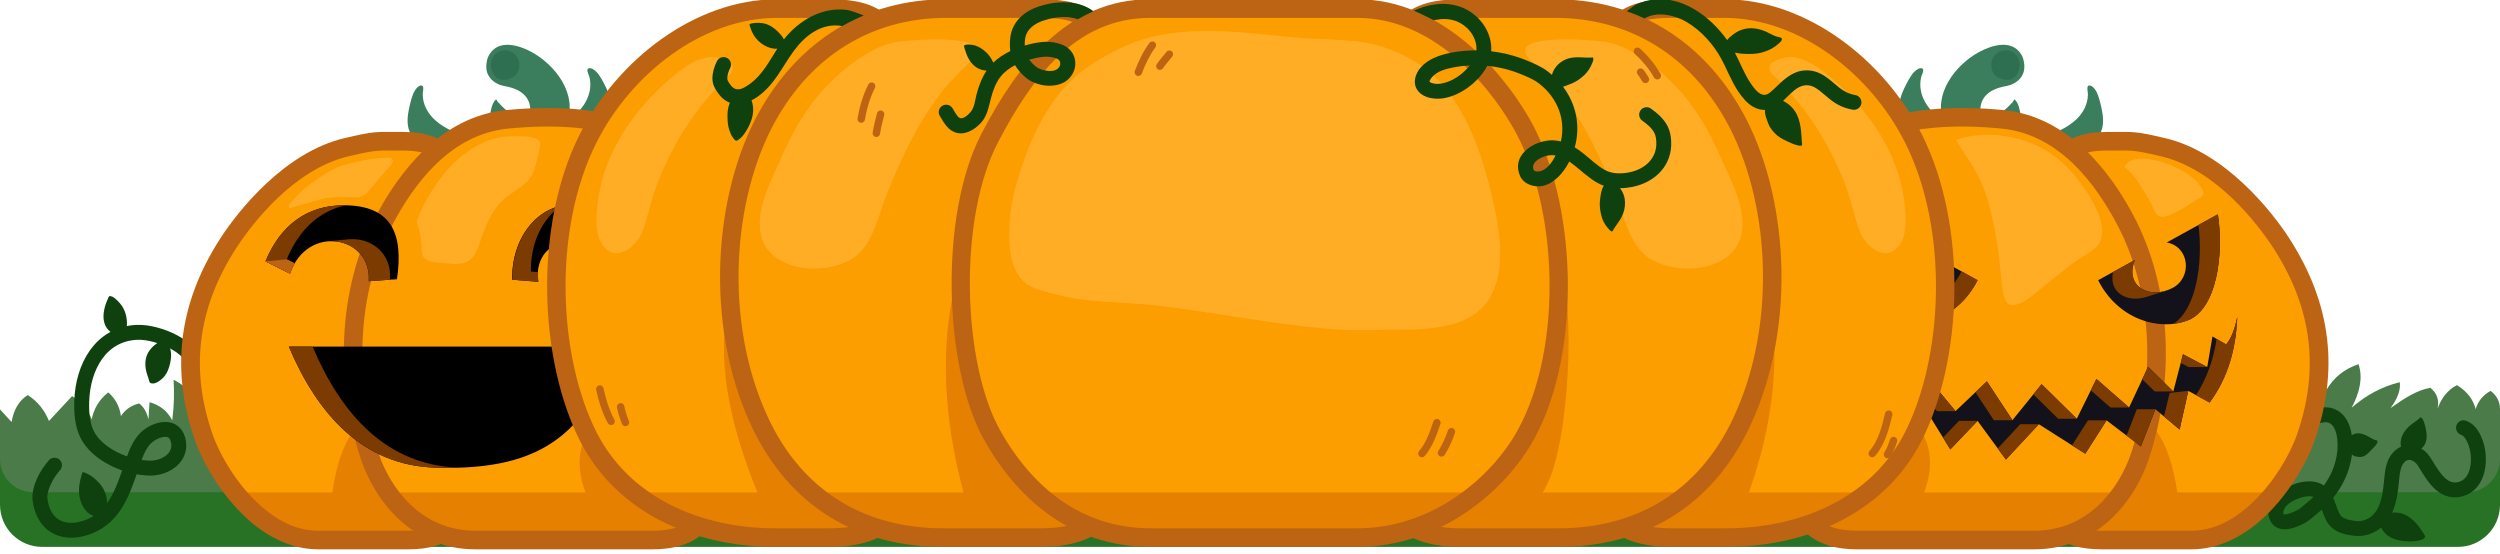 <?xml version="1.0" encoding="UTF-8" standalone="no"?>
<!DOCTYPE svg PUBLIC "-//W3C//DTD SVG 1.1//EN" "http://www.w3.org/Graphics/SVG/1.1/DTD/svg11.dtd">
<svg width="100%" height="100%" viewBox="0 0 280 62" version="1.1" xmlns="http://www.w3.org/2000/svg" xmlns:xlink="http://www.w3.org/1999/xlink" xml:space="preserve" xmlns:serif="http://www.serif.com/" style="fill-rule:evenodd;clip-rule:evenodd;stroke-linecap:round;stroke-linejoin:round;stroke-miterlimit:1.5;">
    <g id="banner_halloween_5_1" transform="matrix(1,0,0,1,0,-8.75)">
        <path d="M280,56.472L-0,56.472L-0,65.286C-0,67.888 2.112,70 4.714,70L275.286,70C277.888,70 280,67.888 280,65.286L280,56.472Z" style="fill:#287226;"/>
        <g transform="matrix(1,0,0,1,0,8.75)">
            <path d="M280,45.854C280.012,45.024 279.662,44.331 278.951,43.776C278.109,44.245 277.535,44.915 277.276,45.823C276.988,44.694 276.276,43.807 275.178,43.138C274.11,43.682 273.426,44.601 273.006,45.775C273.199,44.882 273.004,44.084 272.2,43.434C270.649,43.716 269.274,44.617 267.73,45.715C268.566,44.598 268.885,43.637 268.776,42.806C266.768,43.306 264.975,44.266 263.387,45.666C264.287,43.947 264.67,42.303 264.153,40.79C262.623,41.309 261.396,42.231 260.56,43.677C260.537,42.337 260.209,41.124 259.148,40.213C257.674,41.83 257.056,43.834 256.673,45.944L23.231,46.849C22.318,44.946 21.149,43.382 19.443,42.533C19.527,43.966 19.505,45.463 19.291,47.077C18.773,46.073 17.947,45.376 16.748,45.049L16.627,46.983C16.438,46.179 16.109,45.553 15.575,45.186C14.642,45.417 13.999,45.92 13.542,46.596C13.401,45.547 12.943,44.657 12.125,43.946C11.011,44.832 10.498,45.864 10.271,46.966C9.8,45.837 9.102,44.936 8.071,44.366L5.485,47.147C5.006,45.979 4.258,44.982 3.103,44.246C2.143,44.865 1.531,45.859 1.299,47.265L-0,45.854L-0,51.412C-0,53.461 1.664,55.125 3.713,55.125L276.287,55.125C278.336,55.125 280,53.461 280,51.412L280,45.854Z" style="fill:#4a7b48;"/>
        </g>
        <g transform="matrix(1,0,0,1,0,8.75)">
            <path d="M6.103,52.1C5.266,53.031 4.281,54.755 4.496,56.089C4.813,58.058 5.983,59.432 8.1,59.391C8.756,59.378 9.399,59.205 10.006,58.965C12.754,57.879 13.7,55.214 14.585,52.636C14.971,51.513 15.344,50.205 16.116,49.279C17.031,48.182 19.401,47.292 19.935,49.234C20.475,51.202 18.56,52.427 16.854,52.429C14.346,52.433 10.863,50.965 9.731,48.598C9.184,47.456 9.111,46.064 9.16,44.822C9.305,41.15 11.212,37.448 15.273,37.225C16.014,37.185 16.739,37.312 17.452,37.504C18.754,37.854 20.087,38.499 21.053,39.459C22.505,40.902 23.298,42.941 24.527,44.562C24.841,44.977 25.272,45.285 25.615,45.675" style="fill:none;stroke:#0e410e;stroke-width:1.67px;"/>
        </g>
        <g transform="matrix(1,0,0,1,0,8.75)">
            <path d="M255.306,48.993C255.889,48.336 256.634,47.894 257.408,47.498C258.067,47.161 258.762,46.829 259.475,46.625C259.865,46.514 260.341,46.401 260.75,46.472C262.136,46.71 262.566,48.221 262.634,49.419C262.777,51.972 261.647,54.406 259.828,56.14C259.55,56.404 259.258,56.652 258.965,56.899C258.743,57.086 258.523,57.276 258.296,57.459C258.121,57.6 257.937,57.736 257.738,57.842C257.09,58.184 255.538,58.93 255.031,57.987C254.685,57.345 255.027,56.559 255.481,56.069C256.294,55.189 258.26,54.433 259.443,54.877C260.712,55.352 260.743,57.143 261.414,58.134C261.913,58.868 262.84,59.057 263.664,59.169C264.124,59.231 264.584,59.205 265.028,59.062C267.226,58.355 267.638,56.042 267.834,54.038C267.943,52.925 267.99,51.586 269.034,50.91C269.873,50.367 270.944,50.848 271.448,51.618C272.348,52.993 273.445,55.336 275.55,54.794C277.686,54.244 277.886,51.359 277.287,49.644C277.045,48.95 276.639,48.162 275.913,47.907" style="fill:none;stroke:#0e410e;stroke-width:1.67px;"/>
        </g>
        <g>
            <g transform="matrix(1,0,0,1,0,8.75)">
                <path d="M217.73,13.748C216.441,10.595 218.995,7.256 221.682,5.812C223.126,5.036 225.315,4.39 226.374,6.087C226.559,6.384 226.651,6.721 226.7,7.065C226.742,7.359 226.738,7.662 226.675,7.953C226.623,8.189 226.527,8.407 226.392,8.607C226.053,9.111 225.452,9.472 224.864,9.601C224.258,9.734 223.758,9.813 223.172,10.12C221.958,10.757 221.3,12.078 222.256,14.038L217.73,13.748Z" style="fill:#3b7e5d;"/>
            </g>
            <g transform="matrix(1,0,0,1,0,8.75)">
                <path d="M223.256,13.236C223.868,12.859 224.418,12.442 224.934,11.942C225.107,11.775 225.267,11.598 225.431,11.423C225.511,11.337 225.58,11.082 225.665,11.162C225.954,11.431 226.098,11.851 226.182,12.227C226.333,12.904 226.57,13.709 225.797,14.044C225.647,14.109 225.486,14.153 225.326,14.184C225.101,14.226 224.868,14.225 224.642,14.191C224.332,14.146 223.517,13.409 223.256,13.236Z" style="fill:#3b7e5d;"/>
            </g>
            <g transform="matrix(0.975,-0.22,0.22,0.975,3.114,59.549)">
                <path d="M229.229,14.952C230.749,14.727 232.366,14.207 233.354,12.965C233.689,12.544 233.913,12.079 234.042,11.558C234.104,11.31 234.062,10.888 234.223,10.676C234.353,10.506 234.637,10.697 234.723,10.806C235.159,11.358 235.173,12.242 235.186,12.906C235.202,13.677 235.182,14.525 234.916,15.26C234.529,16.325 233.534,17.132 232.387,17.168C231.44,17.197 230.585,16.713 229.942,16.057C229.736,15.846 229.169,15.294 229.229,14.952Z" style="fill:#3b7e5d;"/>
            </g>
            <g transform="matrix(-0.895,-0.445,-0.445,0.895,429.775,111.218)">
                <path d="M229.229,14.952C230.749,14.727 232.366,14.207 233.354,12.965C233.689,12.544 233.913,12.079 234.042,11.558C234.104,11.31 234.062,10.888 234.223,10.676C234.353,10.506 234.637,10.697 234.723,10.806C235.159,11.358 235.173,12.242 235.186,12.906C235.202,13.677 235.182,14.525 234.916,15.26C234.529,16.325 233.534,17.132 232.387,17.168C231.44,17.197 230.585,16.713 229.942,16.057C229.736,15.846 229.169,15.294 229.229,14.952Z" style="fill:#3b7e5d;"/>
            </g>
            <g transform="matrix(1,0,0,1,0,8.75)">
                <path d="M225.019,8.934C224.361,9.013 223.501,8.703 223.192,8.064C222.81,7.276 223.035,6.107 224.14,5.714C224.949,5.427 226.031,5.874 226.198,7.025C226.32,7.866 225.747,8.847 225.019,8.934Z" style="fill:#2d6f50;"/>
            </g>
            <g transform="matrix(-0.131,-1.6031e-17,7.23959e-17,-0.591,222.333,71.675)">
                <path d="M-43.324,22.96C-43.324,11.85 -48.982,4.136 -99.155,4.136L-176.507,4.136C-226.679,4.136 -263.632,16.818 -274.274,23.611C-293.835,36.095 -288.686,48.241 -253.221,60.399C-239.543,65.088 -201.53,76.031 -151.94,78.587C-126.296,79.909 -127.518,79.702 -103.443,79.702C-53.271,79.702 -58.873,72.009 -51.165,60.021C-43.125,47.517 -43.814,35.255 -43.324,22.96Z" style="fill:#fc9d00;"/>
            </g>
            <g transform="matrix(1,0,0,1,0,8.75)">
                <path d="M254.704,55.158L243.859,55.158C243.438,52.331 242.729,49.935 241.519,48.29L237.615,55.158L228.441,55.158C229.147,58.454 230.936,60.48 235.313,60.48L245.439,60.48C249.203,60.48 252.399,58.016 254.704,55.158Z" style="fill:#e68000;"/>
            </g>
            <g transform="matrix(-0.131,-1.6031e-17,7.23959e-17,-0.591,222.333,71.675)">
                <path d="M-35.367,22.976C-35.367,22.97 -35.366,22.965 -35.366,22.96C-35.366,18.918 -36.15,15.309 -39.323,12.324C-42.867,8.99 -49.406,6.388 -60.362,4.665C-69.556,3.219 -82.045,2.374 -99.155,2.374C-99.155,2.374 -176.507,2.374 -176.507,2.374C-198.513,2.374 -218.284,4.554 -234.733,7.701C-258.4,12.229 -275.076,18.747 -281.792,23.033C-302.168,36.038 -296.848,48.691 -259.905,61.355C-245.603,66.258 -205.598,77.63 -153.744,80.303C-127.145,81.675 -128.415,81.464 -103.443,81.464C-85.91,81.464 -74.343,80.566 -66.332,79.06C-58.233,77.537 -53.549,75.342 -50.682,72.513C-47.4,69.273 -46.405,65.119 -43.287,60.27C-35.197,47.687 -35.86,35.348 -35.367,22.976ZM-51.282,22.953C-51.768,35.168 -51.056,47.351 -59.043,59.773C-62.091,64.513 -63.003,68.575 -66.212,71.742C-68.214,73.718 -70.974,75.31 -76.632,76.373C-82.377,77.453 -90.87,77.94 -103.443,77.94C-126.621,77.94 -125.447,78.144 -150.135,76.871C-197.462,74.431 -233.483,63.917 -246.537,59.443C-280.525,47.791 -285.502,36.153 -266.756,24.188C-260.702,20.324 -245.663,14.45 -224.328,10.368C-210.775,7.775 -194.639,5.898 -176.507,5.898L-99.155,5.898C-86.16,5.898 -76.56,6.44 -69.577,7.539C-61.66,8.784 -57.376,10.722 -54.815,13.131C-51.885,15.888 -51.282,19.221 -51.282,22.953L-51.282,22.953Z" style="fill:#bc6413;"/>
            </g>
            <g transform="matrix(-0.131,-1.6031e-17,7.23959e-17,-0.591,222.333,71.675)">
                <path d="M165.557,22.96C165.557,11.85 159.898,4.136 109.726,4.136L-42.125,4.136C-92.297,4.136 -121.403,12.736 -132.475,20.091C-153.054,33.762 -153.054,51.046 -119.315,64.998C-101.74,72.266 -68.64,82.722 -14.495,83.866C24.819,84.697 69.257,84.482 109.543,80.259C154.891,75.505 150.008,72.009 157.716,60.021C165.755,47.517 165.066,35.255 165.557,22.96Z" style="fill:#fc9d00;"/>
            </g>
            <g transform="matrix(1,0,0,1,0,8.75)">
                <path d="M237.615,55.158L215.496,55.158C216.436,52.679 216.415,50.375 215.189,48.29C213.281,51.005 211.08,53.428 208.187,55.158L201.097,55.158C201.804,58.454 203.593,60.48 207.97,60.48L227.848,60.48C232.365,60.48 235.578,58.075 237.615,55.158Z" style="fill:#e68000;"/>
            </g>
            <g transform="matrix(-0.131,-1.6031e-17,7.23959e-17,-0.591,222.333,71.675)">
                <path d="M173.514,22.976C173.514,22.97 173.514,22.965 173.514,22.96C173.514,18.918 172.73,15.309 169.557,12.324C166.013,8.99 159.475,6.388 148.519,4.665C139.325,3.219 126.836,2.374 109.726,2.374C109.726,2.374 -42.125,2.374 -42.125,2.374C-96.332,2.374 -128.061,11.587 -140.024,19.534C-161.24,33.628 -161.114,51.446 -126.33,65.83C-107.781,73.5 -72.397,84.413 -15.25,85.62C25.389,86.479 71.303,86.217 112.948,81.851C127.703,80.305 137.479,78.855 144.267,77.269C152.613,75.318 156.72,73.15 159.357,70.254C161.687,67.695 162.869,64.508 165.594,60.27C173.684,47.687 173.02,35.348 173.514,22.976ZM157.599,22.953C157.112,35.168 157.825,47.351 149.838,59.773C147.167,63.926 146.039,67.05 143.756,69.557C141.779,71.728 138.971,73.382 132.713,74.845C126.983,76.184 118.593,77.361 106.138,78.666C67.211,82.747 24.248,82.914 -13.739,82.112C-64.885,81.032 -95.698,71.031 -112.3,64.166C-144.994,50.646 -144.867,33.895 -124.926,20.649C-114.744,13.885 -88.262,5.898 -42.125,5.898L109.726,5.898C122.72,5.898 132.321,6.44 139.304,7.539C147.221,8.784 151.505,10.722 154.065,13.131C156.995,15.888 157.598,19.221 157.599,22.953L157.599,22.953Z" style="fill:#bc6413;"/>
            </g>
            <g transform="matrix(1,0,0,1,0,8.75)">
                <path d="M213.071,41.067L212.042,48.869L215.722,45.943L218.435,50.331L221.486,47.135L224.665,51.469L228.349,47.514L233.55,50.819L235.934,47.081L239.781,50.006L241.406,45.835L244.115,48.11L245.09,43.776L247.471,45.087C249.535,42.297 250.433,39.058 250.573,35.529C250.303,36.728 249.975,37.855 249.325,38.58L247.795,37.687L247.209,41.113L244.493,39.675L243.41,43.847L240.587,41.078L238.457,45.64L234.8,42.445L232.599,46.901L228.657,43.03L225.391,47.06L222.533,42.711L219.017,46.048L215.722,42.054L213.071,41.067Z" style="fill:#13121a;"/>
            </g>
            <g transform="matrix(1,0,0,1,0,8.75)">
                <path d="M228.349,47.514L224.665,51.469L223.748,50.218L226.266,47.514L228.349,47.514ZM235.935,47.08L233.55,50.819L232.068,49.877L233.851,47.081L235.935,47.08ZM221.486,47.135L218.435,50.331L217.616,49.007L219.403,47.135L221.486,47.135ZM241.406,45.835L239.781,50.006L238.174,48.784L239.323,45.835L241.406,45.835ZM245.09,43.776L244.115,48.11L242.363,46.639L243.007,44.007L245.09,43.776ZM225.391,47.06L223.308,47.06L221.25,43.929L222.533,42.711L225.391,47.06ZM232.599,46.901L230.516,46.901L227.734,44.169L228.657,43.03L232.599,46.901ZM212.974,41.806L213.64,42.054L216.935,46.048L219.017,46.048L215.722,42.054L213.071,41.067L212.974,41.806ZM238.457,45.64L236.374,45.64L234.172,43.716L234.8,42.445L238.457,45.64ZM248.262,37.959C247.916,40.22 247.19,42.334 245.961,44.255L247.471,45.087C249.535,42.297 250.433,39.058 250.573,35.529C250.303,36.728 249.975,37.855 249.325,38.58L248.262,37.959ZM243.41,43.847L241.327,43.847L239.933,42.479L240.587,41.078L243.41,43.847ZM247.209,41.113L245.126,41.113L244.241,40.645L244.493,39.675L247.209,41.113ZM247.812,37.697L247.795,37.687L247.783,37.757C247.793,37.737 247.803,37.717 247.812,37.697Z" style="fill:#7c3b00;"/>
            </g>
            <g>
                <g transform="matrix(1,0,0,1,0,8.75)">
                    <path d="M234.992,31.384L239.096,29.124C237.924,32.113 240.775,33.572 243.313,32.259C245.553,31.101 245.261,27.621 242.671,27.157L248.401,24.002C249.092,28.463 248.279,34.617 245.042,35.875C241.789,37.139 237.204,35.756 234.992,31.384Z" style="fill:#13121a;"/>
                </g>
                <g transform="matrix(1,0,0,1,0,8.75)">
                    <path d="M246.228,25.198L248.401,24.002C249.092,28.463 248.279,34.617 245.042,35.875C244.526,36.076 243.977,36.21 243.408,36.276C246.033,34.592 246.751,29.307 246.228,25.198ZM240.287,33.287C238.179,33.912 236.16,32.739 236.661,30.465L239.096,29.124C238.457,30.755 239.015,31.93 240.067,32.449L240.067,32.449C240.318,32.572 240.597,32.658 240.894,32.704L240.944,32.712L240.979,32.716L241.021,32.721L241.061,32.726C241.184,32.738 241.31,32.744 241.439,32.743L241.439,32.743C241.779,32.741 242.134,32.69 242.493,32.587L240.294,33.291L240.287,33.287Z" style="fill:#7c3b00;"/>
                </g>
            </g>
            <g transform="matrix(-1,0,0,1,483.621,0)">
                <g transform="matrix(1,0,0,1,27.143,8.75)">
                    <path d="M234.992,31.384L239.096,29.124C237.924,32.113 240.775,33.572 243.313,32.259C245.553,31.101 245.261,27.621 242.671,27.157L248.401,24.002C249.092,28.463 248.279,34.617 245.042,35.875C241.789,37.139 237.204,35.756 234.992,31.384Z" style="fill:#13121a;"/>
                </g>
                <g transform="matrix(-1,0,0,1,483.621,8.75)">
                    <path d="M219.703,30.402C217.514,34.545 213.162,35.914 209.968,34.815C210.387,35.293 210.875,35.657 211.436,35.875C214.689,37.139 219.274,35.756 221.486,31.384L219.703,30.402ZM211.84,26.074C209.5,26.723 209.306,29.998 211.466,31.115C211.702,31.237 211.941,31.335 212.18,31.411C211.112,29.915 211.696,27.535 213.807,27.157L211.84,26.074Z" style="fill:#7c3b00;"/>
                </g>
            </g>
            <g transform="matrix(1,0,0,1,-1.597,7.015)">
                <path d="M220.692,17.434C221.576,18.982 222.697,20.389 223.436,22.018C224.348,24.027 224.797,26.296 225.186,28.464C225.481,30.11 225.61,31.794 225.797,33.455C225.869,34.087 225.974,35.217 226.437,35.703C227.017,36.311 228.448,35.465 228.924,35.083C230.71,33.649 232.381,32.205 234.248,30.881C235.008,30.342 236.24,29.795 236.717,28.97C237.735,27.209 236.141,24.448 235.156,22.98C232.656,19.249 229.587,17.23 225.106,16.857C224.068,16.771 221.774,16.877 220.692,17.434Z" style="fill:#ffad25;"/>
            </g>
            <g transform="matrix(1,0,0,1,0,8.75)">
                <path d="M237.911,18.69C239.186,19.622 239.997,21.25 240.801,22.581C241.067,23.021 241.271,23.802 241.674,24.121C242.046,24.415 242.557,24.264 242.95,24.106C243.935,23.711 244.872,23.132 245.743,22.53C245.997,22.355 246.749,22.086 246.79,21.703C246.818,21.443 246.665,21.182 246.531,20.971C246.19,20.431 245.833,20.13 245.339,19.724C244.745,19.236 243.427,18.584 242.713,18.333C241.083,17.759 238.707,17.268 237.911,18.69Z" style="fill:#ffad25;"/>
            </g>
        </g>
        <g transform="matrix(-1,0,0,1,281.192,0)">
            <g transform="matrix(1,0,0,1,0,8.75)">
                <path d="M217.73,13.748C216.441,10.595 218.995,7.256 221.682,5.812C223.126,5.036 225.315,4.39 226.374,6.087C226.559,6.384 226.651,6.721 226.7,7.065C226.742,7.359 226.738,7.662 226.675,7.953C226.623,8.189 226.527,8.407 226.392,8.607C226.053,9.111 225.452,9.472 224.864,9.601C224.258,9.734 223.758,9.813 223.172,10.12C221.958,10.757 221.3,12.078 222.256,14.038L217.73,13.748Z" style="fill:#3b7e5d;"/>
            </g>
            <g transform="matrix(1,0,0,1,0,8.75)">
                <path d="M223.256,13.236C223.868,12.859 224.418,12.442 224.934,11.942C225.107,11.775 225.267,11.598 225.431,11.423C225.511,11.337 225.58,11.082 225.665,11.162C225.954,11.431 226.098,11.851 226.182,12.227C226.333,12.904 226.57,13.709 225.797,14.044C225.647,14.109 225.486,14.153 225.326,14.184C225.101,14.226 224.868,14.225 224.642,14.191C224.332,14.146 223.517,13.409 223.256,13.236Z" style="fill:#3b7e5d;"/>
            </g>
            <g transform="matrix(0.975,-0.22,0.22,0.975,3.114,59.549)">
                <path d="M229.229,14.952C230.749,14.727 232.366,14.207 233.354,12.965C233.689,12.544 233.913,12.079 234.042,11.558C234.104,11.31 234.062,10.888 234.223,10.676C234.353,10.506 234.637,10.697 234.723,10.806C235.159,11.358 235.173,12.242 235.186,12.906C235.202,13.677 235.182,14.525 234.916,15.26C234.529,16.325 233.534,17.132 232.387,17.168C231.44,17.197 230.585,16.713 229.942,16.057C229.736,15.846 229.169,15.294 229.229,14.952Z" style="fill:#3b7e5d;"/>
            </g>
            <g transform="matrix(-0.895,-0.445,-0.445,0.895,429.775,111.218)">
                <path d="M229.229,14.952C230.749,14.727 232.366,14.207 233.354,12.965C233.689,12.544 233.913,12.079 234.042,11.558C234.104,11.31 234.062,10.888 234.223,10.676C234.353,10.506 234.637,10.697 234.723,10.806C235.159,11.358 235.173,12.242 235.186,12.906C235.202,13.677 235.182,14.525 234.916,15.26C234.529,16.325 233.534,17.132 232.387,17.168C231.44,17.197 230.585,16.713 229.942,16.057C229.736,15.846 229.169,15.294 229.229,14.952Z" style="fill:#3b7e5d;"/>
            </g>
            <g transform="matrix(1,0,0,1,0,8.75)">
                <path d="M225.019,8.934C224.361,9.013 223.501,8.703 223.192,8.064C222.81,7.276 223.035,6.107 224.14,5.714C224.949,5.427 226.031,5.874 226.198,7.025C226.32,7.866 225.747,8.847 225.019,8.934Z" style="fill:#2d6f50;"/>
            </g>
            <g transform="matrix(-1,0,0,1,281.304,0)">
                <g transform="matrix(0.131,-1.6031e-17,-7.23959e-17,-0.591,58.859,71.675)">
                    <path d="M-43.324,22.96C-43.324,11.85 -48.982,4.136 -99.155,4.136L-176.507,4.136C-226.679,4.136 -263.632,16.818 -274.274,23.611C-293.835,36.095 -288.686,48.241 -253.221,60.399C-239.543,65.088 -201.53,76.031 -151.94,78.587C-126.296,79.909 -127.518,79.702 -103.443,79.702C-53.271,79.702 -58.873,72.009 -51.165,60.021C-43.125,47.517 -43.814,35.255 -43.324,22.96Z" style="fill:#fc9d00;"/>
                </g>
                <g transform="matrix(-1,0,0,1,281.192,8.75)">
                    <path d="M254.704,55.158L243.859,55.158C243.438,52.331 242.729,49.935 241.519,48.29L237.615,55.158L228.441,55.158C229.147,58.454 230.936,60.48 235.313,60.48L245.439,60.48C249.203,60.48 252.399,58.016 254.704,55.158Z" style="fill:#e68000;"/>
                </g>
                <g transform="matrix(0.131,-1.6031e-17,-7.23959e-17,-0.591,58.859,71.675)">
                    <path d="M-35.367,22.976C-35.367,22.97 -35.366,22.965 -35.366,22.96C-35.366,18.918 -36.15,15.309 -39.323,12.324C-42.867,8.99 -49.406,6.388 -60.362,4.665C-69.556,3.219 -82.045,2.374 -99.155,2.374C-99.155,2.374 -176.507,2.374 -176.507,2.374C-198.513,2.374 -218.284,4.554 -234.733,7.701C-258.4,12.229 -275.076,18.747 -281.792,23.033C-302.168,36.038 -296.848,48.691 -259.905,61.355C-245.603,66.258 -205.598,77.63 -153.744,80.303C-127.145,81.675 -128.415,81.464 -103.443,81.464C-85.91,81.464 -74.343,80.566 -66.332,79.06C-58.233,77.537 -53.549,75.342 -50.682,72.513C-47.4,69.273 -46.405,65.119 -43.287,60.27C-35.197,47.687 -35.86,35.348 -35.367,22.976ZM-51.282,22.953C-51.768,35.168 -51.056,47.351 -59.043,59.773C-62.091,64.513 -63.003,68.575 -66.212,71.742C-68.214,73.718 -70.974,75.31 -76.632,76.373C-82.377,77.453 -90.87,77.94 -103.443,77.94C-126.621,77.94 -125.447,78.144 -150.135,76.871C-197.462,74.431 -233.483,63.917 -246.537,59.443C-280.525,47.791 -285.502,36.153 -266.756,24.188C-260.702,20.324 -245.663,14.45 -224.328,10.368C-210.775,7.775 -194.639,5.898 -176.507,5.898L-99.155,5.898C-86.16,5.898 -76.56,6.44 -69.577,7.539C-61.66,8.784 -57.376,10.722 -54.815,13.131C-51.885,15.888 -51.282,19.221 -51.282,22.953L-51.282,22.953Z" style="fill:#bc6413;"/>
                </g>
                <g transform="matrix(0.131,-1.6031e-17,-7.23959e-17,-0.591,58.859,71.675)">
                    <path d="M165.557,22.96C165.557,11.85 159.898,4.136 109.726,4.136L-42.125,4.136C-92.297,4.136 -121.403,12.736 -132.475,20.091C-153.054,33.762 -153.054,51.046 -119.315,64.998C-101.74,72.266 -68.64,82.722 -14.495,83.866C24.819,84.697 69.257,84.482 109.543,80.259C154.891,75.505 150.008,72.009 157.716,60.021C165.755,47.517 165.066,35.255 165.557,22.96Z" style="fill:#fc9d00;"/>
                </g>
                <g transform="matrix(-1,0,0,1,281.192,8.75)">
                    <path d="M237.615,55.158L215.496,55.158C216.436,52.679 216.415,50.375 215.189,48.29C213.281,51.005 211.08,53.428 208.187,55.158L201.097,55.158C201.804,58.454 203.593,60.48 207.97,60.48L227.848,60.48C232.365,60.48 235.578,58.075 237.615,55.158Z" style="fill:#e68000;"/>
                </g>
                <g transform="matrix(0.131,-1.6031e-17,-7.23959e-17,-0.591,58.859,71.675)">
                    <path d="M173.514,22.976C173.514,22.97 173.514,22.965 173.514,22.96C173.514,18.918 172.73,15.309 169.557,12.324C166.013,8.99 159.475,6.388 148.519,4.665C139.325,3.219 126.836,2.374 109.726,2.374C109.726,2.374 -42.125,2.374 -42.125,2.374C-96.332,2.374 -128.061,11.587 -140.024,19.534C-161.24,33.628 -161.114,51.446 -126.33,65.83C-107.781,73.5 -72.397,84.413 -15.25,85.62C25.389,86.479 71.303,86.217 112.948,81.851C127.703,80.305 137.479,78.855 144.267,77.269C152.613,75.318 156.72,73.15 159.357,70.254C161.687,67.695 162.869,64.508 165.594,60.27C173.684,47.687 173.02,35.348 173.514,22.976ZM157.599,22.953C157.112,35.168 157.825,47.351 149.838,59.773C147.167,63.926 146.039,67.05 143.756,69.557C141.779,71.728 138.971,73.382 132.713,74.845C126.983,76.184 118.593,77.361 106.138,78.666C67.211,82.747 24.248,82.914 -13.739,82.112C-64.885,81.032 -95.698,71.031 -112.3,64.166C-144.994,50.646 -144.867,33.895 -124.926,20.649C-114.744,13.885 -88.262,5.898 -42.125,5.898L109.726,5.898C122.72,5.898 132.321,6.44 139.304,7.539C147.221,8.784 151.505,10.722 154.065,13.131C156.995,15.888 157.598,19.221 157.599,22.953L157.599,22.953Z" style="fill:#bc6413;"/>
                </g>
            </g>
            <g transform="matrix(-1,0,0,1,281.192,8.75)">
                <path d="M32.351,38.819L69.429,38.819C65.604,47.807 61.623,52.8 48.707,52.373C40.714,52.109 35.603,46.514 32.351,38.819Z"/>
            </g>
            <g transform="matrix(-1,0,0,1,281.192,8.75)">
                <path d="M35.009,38.819C38.262,46.514 43.372,52.109 51.365,52.373L51.495,52.377C50.613,52.407 49.686,52.406 48.707,52.373C40.714,52.109 35.603,46.514 32.351,38.819L35.009,38.819Z" style="fill:#7c3b00;"/>
            </g>
            <g>
                <g transform="matrix(-1,0,0,1,281.192,8.75)">
                    <path d="M29.735,29.272L32.474,30.65C34.4,25.038 41.64,26.389 41.301,31.495L44.458,31.269C45.204,26.221 43.898,23.046 38.627,22.99C34.331,22.944 31.36,25.321 29.735,29.272"/>
                </g>
                <g transform="matrix(-1,0,0,1,281.192,8.75)">
                    <path d="M39.17,26.797C41.547,26.622 43.881,28.319 43.685,31.268L44.466,31.212L44.458,31.269L41.301,31.495C41.453,29.204 40.079,27.669 38.344,27.18L38.307,27.17C37.796,27.03 37.255,26.981 36.712,27.03L39.151,26.786L39.17,26.797ZM33,29.488L32.119,29.045C33.437,25.841 35.64,23.672 38.717,22.991C38.687,22.991 38.657,22.99 38.627,22.99C34.331,22.944 31.36,25.321 29.735,29.272L32.474,30.65C32.62,30.223 32.798,29.836 33,29.488Z" style="fill:#7c3b00;"/>
                </g>
                <g transform="matrix(-1,0,0,1,281.192,8.75)">
                    <path d="M33,29.488L32.119,29.045L29.735,29.272L32.474,30.65C32.62,30.223 32.798,29.836 33,29.488Z" style="fill:#bc6413;"/>
                </g>
            </g>
            <g transform="matrix(0.868,0.497,-0.497,0.868,24.05,-117.711)">
                <g transform="matrix(0.868,-0.497,0.497,0.868,197.676,32.782)">
                    <path d="M29.735,29.272L32.474,30.65C34.4,25.038 42.328,25.639 41.551,31.307L44.474,31.077C44.575,25.854 40.889,21.891 36.594,22.802C31.917,23.794 30.61,27.054 29.735,29.272"/>
                </g>
                <g transform="matrix(-0.868,0.497,0.497,0.868,285.989,-18.023)">
                    <path d="M62.847,23.012C60.793,24.433 59.429,27.163 59.491,30.368L60.29,30.431C60.267,30.769 60.28,31.131 60.333,31.516L57.41,31.286C57.328,27.091 59.69,23.71 62.847,23.012ZM63.557,26.989C65.685,25.116 70.039,25.929 71.453,29.831L69.41,30.859C68.401,27.92 65.746,26.685 63.557,26.989Z" style="fill:#7c3b00;"/>
                </g>
            </g>
            <g transform="matrix(-1,0,0,1,281.192,8.75)">
                <path d="M34.598,20.722C37.372,18.685 37.865,18.569 40.78,17.942C41.619,17.762 43.304,17.606 43.638,17.661C43.797,17.688 43.967,17.749 43.996,17.932C44.042,18.225 43.768,18.53 43.589,18.727C43.147,19.214 42.694,19.689 42.289,20.208C41.882,20.73 41.443,21.281 40.96,21.737C40.517,22.156 39.95,22.092 39.384,22.081C38.546,22.066 37.711,22.045 36.876,22.154C35.702,22.307 34.586,22.718 33.45,23.031C33.19,23.103 32.931,23.181 32.673,23.262C32.613,23.281 32.456,23.37 32.4,23.305C32.255,23.138 32.44,22.833 32.544,22.697C32.869,22.274 34.029,21.14 34.598,20.722Z" style="fill:#ffad25;"/>
            </g>
            <g transform="matrix(-1,0,0,1,281.192,8.75)">
                <path d="M46.653,24.879C47.017,25.652 47.118,26.56 47.2,27.405C47.24,27.814 47.156,28.369 47.389,28.733C47.838,29.436 48.944,29.384 49.661,29.456C50.467,29.538 51.559,29.712 52.316,29.324C53.313,28.813 53.618,27.549 53.943,26.58C54.351,25.364 54.899,24.185 55.66,23.146C56.582,21.887 58.03,21.343 59.1,20.277C59.875,19.505 60.024,18.347 60.267,17.332C60.367,16.915 60.556,16.425 60.503,15.987C60.466,15.68 60.111,15.531 59.852,15.45C59.147,15.231 58.382,15.28 57.652,15.265C56.406,15.239 55.315,15.45 54.391,15.836C52.659,16.561 50.97,17.953 49.763,19.437C48.459,21.039 47.289,22.954 46.653,24.879Z" style="fill:#ffad25;"/>
            </g>
        </g>
        <g>
            <g transform="matrix(0.176,-2.15237e-17,-9.72009e-17,-0.794,110.419,72.246)">
                <path d="M-43.324,22.96C-43.324,11.85 -48.982,4.136 -99.155,4.136L-133.996,4.136C-184.168,4.136 -231.048,8.809 -252.939,18.354C-278.152,29.346 -281.962,47.688 -253.221,60.399C-230.342,70.516 -182.864,78.763 -132.691,78.763L-98.94,78.763C-48.768,78.763 -58.873,72.009 -51.165,60.021C-43.125,47.517 -43.814,35.255 -43.324,22.96Z" style="fill:#fc9d00;"/>
            </g>
            <g transform="matrix(1,0,0,1,0,8.75)">
                <path d="M101.605,55.158C100.362,58.334 97.878,60.214 92.992,60.214L86.868,60.214C80.952,60.214 75.297,58.544 71.054,55.158L84.833,55.158C81.981,48.122 80.349,41.306 81.399,34.975C82.346,41.626 85.37,48.348 90.993,55.158L101.605,55.158Z" style="fill:#e68000;"/>
            </g>
            <g transform="matrix(0.176,-2.15237e-17,-9.72009e-17,-0.794,110.419,72.246)">
                <path d="M-37.397,22.96C-37.397,22.964 -37.397,22.968 -37.397,22.972C-37.89,35.324 -37.22,47.644 -45.297,60.206C-48.391,65.018 -48.634,68.989 -51.023,72.023C-53.088,74.644 -56.841,76.627 -64.138,77.985C-71.245,79.308 -81.988,80.076 -98.94,80.076L-132.691,80.076C-184.997,80.076 -234.669,71.534 -258.52,60.986C-288.07,47.919 -284.145,29.06 -258.223,17.759C-235.329,7.778 -186.466,2.823 -133.996,2.823C-133.996,2.823 -99.155,2.823 -99.155,2.823C-82.57,2.823 -70.449,3.63 -61.537,5.032C-50.969,6.694 -44.718,9.211 -41.3,12.427C-38.158,15.383 -37.397,18.957 -37.397,22.96ZM-49.251,22.955C-49.251,19.183 -49.878,15.814 -52.839,13.028C-55.525,10.501 -60.096,8.478 -68.401,7.172C-75.666,6.029 -85.635,5.448 -99.155,5.448L-133.996,5.448C-181.871,5.448 -226.766,9.841 -247.655,18.948C-272.159,29.631 -275.855,47.458 -247.921,59.811C-226.015,69.499 -180.73,77.451 -132.691,77.451L-98.94,77.451C-85.787,77.451 -77.28,77.003 -71.765,75.976C-66.44,74.985 -64.208,73.485 -62.701,71.572C-60.328,68.559 -60.105,64.615 -57.033,59.836C-49.032,47.393 -49.738,35.19 -49.251,22.955L-49.251,22.955Z" style="fill:#bc6413;"/>
            </g>
            <g transform="matrix(0.176,-2.15237e-17,-9.72009e-17,-0.794,110.419,72.246)">
                <path d="M91.058,22.96C91.058,11.85 85.4,4.136 35.228,4.136L-27.409,4.136C-77.581,4.136 -120.394,9.28 -144.056,20.544C-173.338,34.483 -167.099,52.365 -139.276,63.476C-115.181,73.099 -75.187,78.763 -25.015,78.763L35.442,78.763C85.615,78.763 75.51,72.009 83.217,60.021C91.257,47.517 90.568,35.255 91.058,22.96Z" style="fill:#fc9d00;"/>
            </g>
            <g transform="matrix(1,0,0,1,0,8.75)">
                <path d="M125.224,55.158C123.98,58.334 121.496,60.214 116.61,60.214L105.601,60.214C100.046,60.214 95.004,58.593 90.993,55.158L107.908,55.158C105.746,47.032 105.267,39.26 106.948,31.944C107.48,40.602 110.394,48.366 115.894,55.158L125.224,55.158Z" style="fill:#e68000;"/>
            </g>
            <g transform="matrix(0.176,-2.15237e-17,-9.72009e-17,-0.794,110.419,72.246)">
                <path d="M96.985,22.96C96.985,22.964 96.985,22.968 96.985,22.972C96.492,35.324 97.162,47.644 89.085,60.206C85.991,65.018 85.748,68.989 83.359,72.023C81.294,74.644 77.541,76.627 70.245,77.985C63.138,79.308 52.395,80.076 35.442,80.076L-25.015,80.076C-77.448,80.076 -119.279,74.169 -144.46,64.113C-173.054,52.693 -179.523,34.316 -149.43,19.99C-124.677,8.207 -79.896,2.823 -27.409,2.823C-27.409,2.823 35.228,2.823 35.228,2.823C51.812,2.823 63.933,3.63 72.845,5.032C83.413,6.694 89.664,9.211 93.082,12.427C96.224,15.383 96.985,18.957 96.985,22.96ZM85.132,22.955C85.131,19.183 84.505,15.814 81.544,13.028C78.858,10.501 74.286,8.478 65.981,7.172C58.717,6.029 48.747,5.448 35.228,5.448L-27.409,5.448C-75.267,5.448 -116.111,10.353 -138.683,21.098C-167.152,34.65 -161.144,52.036 -134.093,62.84C-111.083,72.029 -72.926,77.451 -25.015,77.451L35.442,77.451C48.595,77.451 57.103,77.003 62.617,75.976C67.942,74.985 70.175,73.485 71.682,71.572C74.054,68.559 74.277,64.615 77.35,59.836C85.35,47.393 84.644,35.19 85.131,22.955L85.132,22.955Z" style="fill:#bc6413;"/>
            </g>
            <g transform="matrix(-0.176,-2.15237e-17,9.72009e-17,-0.794,169.755,72.246)">
                <path d="M-43.324,22.96C-43.324,11.85 -48.982,4.136 -99.155,4.136L-133.996,4.136C-184.168,4.136 -231.048,8.809 -252.939,18.354C-278.152,29.346 -281.962,47.688 -253.221,60.399C-230.342,70.516 -182.864,78.763 -132.691,78.763L-98.94,78.763C-48.768,78.763 -58.873,72.009 -51.165,60.021C-43.125,47.517 -43.814,35.255 -43.324,22.96Z" style="fill:#fc9d00;"/>
            </g>
            <g transform="matrix(1,0,0,1,0,8.75)">
                <path d="M209.12,55.158L195.868,55.158C198.444,47.987 199.214,41.283 198.451,34.975C197.773,42.554 194.749,49.305 189.18,55.158L178.568,55.158C179.811,58.334 182.295,60.214 187.181,60.214L193.305,60.214C199.221,60.214 204.876,58.544 209.12,55.158Z" style="fill:#e68000;"/>
            </g>
            <g transform="matrix(-0.176,-2.15237e-17,9.72009e-17,-0.794,169.755,72.246)">
                <path d="M-37.397,22.972C-37.397,22.968 -37.397,22.964 -37.397,22.96C-37.397,18.957 -38.158,15.383 -41.3,12.427C-44.718,9.211 -50.969,6.694 -61.537,5.032C-70.449,3.63 -82.57,2.823 -99.155,2.823C-99.155,2.823 -133.996,2.823 -133.996,2.823C-186.466,2.823 -235.329,7.778 -258.223,17.759C-284.145,29.06 -288.07,47.919 -258.52,60.986C-234.669,71.534 -184.997,80.076 -132.691,80.076L-98.94,80.076C-81.988,80.076 -71.245,79.308 -64.138,77.985C-56.841,76.627 -53.088,74.644 -51.023,72.023C-48.634,68.989 -48.391,65.018 -45.297,60.206C-37.22,47.644 -37.89,35.324 -37.397,22.972ZM-49.251,22.955C-49.738,35.19 -49.032,47.393 -57.033,59.836C-60.105,64.615 -60.328,68.559 -62.701,71.572C-64.208,73.485 -66.44,74.985 -71.765,75.976C-77.28,77.003 -85.787,77.451 -98.94,77.451L-132.691,77.451C-180.73,77.451 -226.015,69.499 -247.921,59.811C-275.855,47.458 -272.159,29.631 -247.655,18.948C-226.766,9.841 -181.871,5.448 -133.996,5.448L-99.155,5.448C-85.635,5.448 -75.666,6.029 -68.401,7.172C-60.096,8.478 -55.525,10.501 -52.839,13.028C-49.878,15.814 -49.251,19.183 -49.251,22.955L-49.251,22.955Z" style="fill:#bc6413;"/>
            </g>
            <g transform="matrix(-0.176,-2.15237e-17,9.72009e-17,-0.794,169.755,72.246)">
                <path d="M91.058,22.96C91.058,11.85 85.4,4.136 35.228,4.136L-27.409,4.136C-77.581,4.136 -120.394,9.28 -144.056,20.544C-173.338,34.483 -167.099,52.365 -139.276,63.476C-115.181,73.099 -75.187,78.763 -25.015,78.763L35.442,78.763C85.615,78.763 75.51,72.009 83.217,60.021C91.257,47.517 90.568,35.255 91.058,22.96Z" style="fill:#fc9d00;"/>
            </g>
            <g transform="matrix(1,0,0,1,0,8.75)">
                <path d="M189.18,55.158L172.767,55.158C175.849,50.763 176.539,33.584 174.569,29.223C174.569,40.309 174.569,46.776 164.731,55.158L154.95,55.158C156.193,58.334 158.677,60.214 163.563,60.214L174.572,60.214C180.127,60.214 185.169,58.593 189.18,55.158Z" style="fill:#e68000;"/>
            </g>
            <g transform="matrix(-0.176,-2.15237e-17,9.72009e-17,-0.794,169.755,72.246)">
                <path d="M96.985,22.972C96.985,22.968 96.985,22.964 96.985,22.96C96.985,18.957 96.224,15.383 93.082,12.427C89.664,9.211 83.413,6.694 72.845,5.032C63.933,3.63 51.812,2.823 35.228,2.823C35.228,2.823 -27.409,2.823 -27.409,2.823C-79.896,2.823 -124.677,8.207 -149.43,19.99C-179.523,34.316 -173.054,52.693 -144.46,64.113C-119.279,74.169 -77.448,80.076 -25.015,80.076L35.442,80.076C52.395,80.076 63.138,79.308 70.245,77.985C77.541,76.627 81.294,74.644 83.359,72.023C85.748,68.989 85.991,65.018 89.085,60.206C97.162,47.644 96.492,35.324 96.985,22.972ZM85.131,22.955C84.644,35.19 85.35,47.393 77.35,59.836C74.277,64.615 74.054,68.559 71.682,71.572C70.175,73.485 67.942,74.985 62.617,75.976C57.103,77.003 48.595,77.451 35.442,77.451L-25.015,77.451C-72.926,77.451 -111.083,72.029 -134.093,62.84C-161.144,52.036 -167.152,34.65 -138.683,21.098C-116.111,10.353 -75.267,5.448 -27.409,5.448L35.228,5.448C48.747,5.448 58.717,6.029 65.981,7.172C74.286,8.478 78.858,10.501 81.544,13.028C84.505,15.814 85.131,19.183 85.132,22.955L85.131,22.955Z" style="fill:#bc6413;"/>
            </g>
            <g transform="matrix(-0.176,-2.15237e-17,9.72009e-17,-0.794,169.152,72.246)">
                <path d="M329.81,18.615C311.299,11.261 279.052,4.136 228.88,4.136L97.223,4.136C47.051,4.136 7.374,11.707 -9.887,18.643C-39.906,30.706 -36.607,51.332 -6.605,62.752C10.496,69.261 47.265,78.763 97.437,78.763L229.094,78.763C279.266,78.763 309.22,69.874 331.234,60.511C357.575,49.309 354.549,28.443 329.81,18.615Z" style="fill:#fc9d00;"/>
            </g>
            <g transform="matrix(1,0,0,1,0,8.75)">
                <path d="M165.459,55.158L116.154,55.158C119.353,58.116 123.555,60.214 128.925,60.214L152.064,60.214C157.338,60.214 161.953,58.064 165.459,55.158Z" style="fill:#e68000;"/>
            </g>
            <g transform="matrix(-0.176,-2.15237e-17,9.72009e-17,-0.794,169.152,72.246)">
                <path d="M334.987,17.976C315.552,10.256 281.554,2.823 228.88,2.823C228.88,2.823 97.223,2.823 97.223,2.823C44.642,2.823 3.012,10.741 -15.077,18.01C-45.977,30.427 -42.61,51.657 -11.728,63.412C6.168,70.224 44.933,80.076 97.437,80.076L229.094,80.076C281.597,80.076 313.454,70.915 336.491,61.117C363.614,49.582 360.461,28.096 334.987,17.976L334.987,17.976ZM324.633,19.254C348.637,28.79 351.535,49.036 325.977,59.905C304.985,68.833 276.938,77.451 229.094,77.451L97.437,77.451C49.597,77.451 14.824,68.299 -1.482,62.092C-30.605,51.007 -33.835,30.986 -4.696,19.277C11.736,12.673 49.46,5.448 97.223,5.448L228.88,5.448C276.55,5.448 307.045,12.267 324.633,19.254L324.633,19.254Z" style="fill:#bc6413;"/>
            </g>
            <g transform="matrix(1,0,0,1,0,8.75)">
                <path d="M129.012,34.165C125.385,33.791 121.857,33.928 118.295,32.983C117.164,32.683 115.705,32.418 114.775,31.646C112.876,30.069 112.966,26.707 113.107,24.5C113.229,22.57 113.76,20.77 114.348,18.937C115.695,14.743 117.991,10.105 121.757,7.547C123.95,6.058 126.433,4.739 129.026,4.122C134.174,2.899 139.798,3.686 144.982,4.193C147.433,4.433 149.918,4.353 152.358,4.687C155.87,5.168 159.499,6.983 161.767,9.727C164.885,13.5 166.464,18.857 167.453,23.575C168.254,27.394 168.776,32.872 164.92,35.346C161.885,37.292 157.077,36.829 153.652,36.964C146.696,37.239 136.238,34.91 129.012,34.165Z" style="fill:#ffad25;"/>
            </g>
            <g transform="matrix(0.995,-0.102,0.102,0.995,-0.71,29.744)">
                <path d="M199.325,7.59C202.623,11.443 204.874,15.732 206.23,20.619C206.724,22.397 206.897,24.216 207.301,26.007C207.618,27.416 209.265,29.662 210.967,28.73C212.785,27.734 212.717,24.782 212.655,23.05C212.468,17.769 209.64,12.659 206.066,8.92C204.91,7.711 203.703,6.498 202.038,6.054C201.248,5.844 198.451,6.062 199.325,7.59Z" style="fill:#ffad25;"/>
            </g>
            <g transform="matrix(0.997,-0.078,0.078,0.997,-1.551,23.518)">
                <path d="M172.923,5.283C173.979,6.594 175.123,7.785 176.037,9.172C178.51,12.926 179.97,16.752 181.317,21.013C181.998,23.17 182.392,26.324 183.958,28.056C186.556,30.931 193.779,31.173 195.078,26.814C195.922,23.98 194.408,20.779 193.508,18.141C192.003,13.731 189.887,9.894 186.306,6.84C184.935,5.671 183.244,4.453 181.451,4.07C178.997,3.546 170.603,2.402 172.923,5.283Z" style="fill:#ffad25;"/>
            </g>
            <g transform="matrix(-0.995,-0.102,-0.102,0.995,280.955,29.744)">
                <path d="M199.325,7.59C202.623,11.443 204.874,15.732 206.23,20.619C206.724,22.397 206.897,24.216 207.301,26.007C207.618,27.416 209.265,29.662 210.967,28.73C212.785,27.734 212.717,24.782 212.655,23.05C212.468,17.769 209.64,12.659 206.066,8.92C204.91,7.711 203.703,6.498 202.038,6.054C201.248,5.844 198.451,6.062 199.325,7.59Z" style="fill:#ffad25;"/>
            </g>
            <g transform="matrix(-0.997,-0.078,-0.078,0.997,281.797,23.518)">
                <path d="M172.923,5.283C173.979,6.594 175.123,7.785 176.037,9.172C178.51,12.926 179.97,16.752 181.317,21.013C181.998,23.17 182.392,26.324 183.958,28.056C186.556,30.931 193.779,31.173 195.078,26.814C195.922,23.98 194.408,20.779 193.508,18.141C192.003,13.731 189.887,9.894 186.306,6.84C184.935,5.671 183.244,4.453 181.451,4.07C178.997,3.546 170.603,2.402 172.923,5.283Z" style="fill:#ffad25;"/>
            </g>
            <g transform="matrix(1,0,0,1,0,8.75)">
                <path d="M267.195,57.743C267.586,57.39 268.166,57.358 268.66,57.432C269.539,57.565 270.269,58.165 270.806,58.841C271.011,59.1 271.205,59.372 271.381,59.652C271.517,59.869 271.757,60.109 271.488,60.31C271.431,60.353 271.369,60.386 271.304,60.415C271.183,60.47 271.054,60.505 270.925,60.535C270.768,60.571 270.61,60.597 270.449,60.612C270.151,60.641 269.85,60.645 269.551,60.63C269.075,60.607 268.602,60.527 268.153,60.363C267.468,60.113 266.924,59.67 266.665,58.978L267.195,57.743ZM11.134,57.797C10.51,57.937 9.895,57.577 9.527,57.084C8.923,56.278 8.75,55.251 8.896,54.268C8.948,53.913 9.029,53.566 9.135,53.223C9.158,53.149 9.179,53.075 9.199,53C9.201,52.99 9.211,52.919 9.22,52.913C9.353,52.842 9.551,52.956 9.67,53.009C10.031,53.171 10.376,53.394 10.665,53.664C10.909,53.891 11.165,54.131 11.359,54.403C11.97,55.256 12.121,56.308 11.914,57.325C11.849,57.64 11.691,57.887 11.568,58.177L11.134,57.797ZM262.881,49.384C262.933,49.231 263.003,49.088 263.108,48.964C263.199,48.856 263.313,48.772 263.436,48.706C264.168,48.31 264.863,48.658 265.515,49.039C265.671,49.131 265.823,49.218 265.997,49.273C266.074,49.298 266.242,49.304 266.272,49.405C266.304,49.514 266.242,49.634 266.186,49.723C266.037,49.957 265.818,50.161 265.624,50.358C265.328,50.66 264.972,51.083 264.53,51.162C264.326,51.199 264.116,51.182 263.914,51.14C263.784,51.113 263.656,51.07 263.541,51.002C263.36,50.896 263.227,50.728 263.091,50.572L262.881,49.384ZM269.275,50.761C269.021,50.53 268.912,50.159 268.881,49.826C268.787,48.787 269.472,47.956 270.268,47.395C270.487,47.24 270.707,47.085 270.911,46.91C270.935,46.89 271.08,46.728 271.121,46.739C271.23,46.768 271.303,46.89 271.353,46.982C271.49,47.233 271.571,47.517 271.64,47.793C271.852,48.648 271.931,49.702 271.139,50.28C271.001,50.381 270.843,50.467 270.684,50.53L269.275,50.761ZM18.443,38.052C17.611,38.282 16.814,38.937 16.472,39.741C16.13,40.544 16.283,41.493 16.599,42.28C16.638,42.378 16.719,42.804 16.795,42.858C17.246,43.175 17.933,42.635 18.238,42.34C18.452,42.134 18.614,41.882 18.743,41.616C18.938,41.214 19.05,40.754 19.121,40.315C19.228,39.66 19.14,39.083 18.85,38.49L18.443,38.052ZM13.377,37.608C11.926,37.3 11.387,36.172 11.659,34.751C11.742,34.317 11.884,33.901 12.071,33.501C12.11,33.418 12.164,33.16 12.291,33.16C12.645,33.16 12.981,33.501 13.214,33.732C13.893,34.404 14.204,35.224 14.219,36.177C14.225,36.578 14.182,37.255 13.737,37.418L13.377,37.608ZM158.346,1.196C159.947,0.455 161.829,0.147 163.576,0.77C165.672,1.519 167.162,3.603 167.017,5.745C168.367,5.903 169.696,6.242 170.943,6.751C171.796,7.099 172.671,7.472 173.405,8.042C173.549,8.154 173.688,8.269 173.822,8.386C174.017,7.532 174.789,6.812 175.611,6.559C176.107,6.406 176.661,6.403 177.175,6.428C177.478,6.442 177.789,6.463 178.093,6.45C178.171,6.447 178.249,6.44 178.327,6.435C178.343,6.433 178.389,6.423 178.403,6.438C178.539,6.58 178.408,6.869 178.352,7.018C178.157,7.53 177.851,8.025 177.453,8.402C177.123,8.715 176.731,9.009 176.325,9.216C176.085,9.339 175.833,9.431 175.583,9.529C175.414,9.596 175.239,9.664 175.061,9.712C176.54,11.673 177.035,14.113 176.373,16.506C176.708,16.71 177.029,16.943 177.342,17.192C178.144,17.828 178.89,18.573 179.756,19.043C180.58,19.49 181.599,19.48 182.502,19.298C184.251,18.945 185.607,17.709 185.506,15.88C185.488,15.548 185.448,15.211 185.297,14.911C185,14.317 184.466,13.895 183.936,13.516C183.561,13.249 183.474,12.728 183.741,12.354C184.009,11.98 184.529,11.893 184.904,12.16C185.653,12.694 186.369,13.327 186.788,14.165C187.041,14.67 187.14,15.229 187.171,15.788C187.319,18.493 185.418,20.409 182.832,20.932C182.379,21.023 181.907,21.076 181.433,21.077C182.182,21.998 182.142,23.264 181.626,24.296C181.46,24.627 181.237,24.916 181.029,25.221C180.934,25.36 180.833,25.494 180.747,25.638C180.657,25.788 180.628,26.004 180.423,25.881C180.389,25.861 180.357,25.836 180.327,25.809C180.269,25.756 180.217,25.696 180.164,25.637C180.087,25.55 180.011,25.461 179.939,25.368C179.812,25.203 179.701,25.028 179.606,24.842C179.463,24.564 179.373,24.256 179.305,23.951C179.194,23.454 179.14,22.918 179.2,22.411C179.265,21.861 179.327,21.277 179.622,20.797C179.395,20.719 179.173,20.623 178.961,20.508C178.013,19.993 177.184,19.194 176.307,18.498C176.127,18.355 175.945,18.217 175.759,18.089L175.685,18.233C175.105,19.334 174.062,20.567 172.756,20.826C171.839,21.007 170.648,20.646 170.245,19.7C169.69,18.399 170.213,17.321 171.178,16.597C171.994,15.985 173.149,15.666 174.026,15.719C174.301,15.736 174.564,15.777 174.818,15.839C175.382,13.426 174.472,10.983 172.382,9.358C171.768,8.881 171.027,8.585 170.313,8.294C169.127,7.81 167.858,7.498 166.572,7.372C166.512,7.493 166.445,7.613 166.372,7.732C165.388,9.327 163.462,10.754 161.583,11.019C161.067,11.091 160.375,11.071 159.801,10.864C159.308,10.687 158.898,10.378 158.652,9.934C158.222,9.157 158.571,8.21 159.083,7.599C159.916,6.608 161.276,6.145 162.502,5.905C163.438,5.722 164.397,5.636 165.356,5.642C165.466,4.223 164.416,2.84 163.016,2.34C162.23,2.059 161.346,2.102 160.551,2.25C160.177,2.053 159.08,1.505 158.346,1.196ZM174.23,17.418C174.131,17.401 174.029,17.389 173.925,17.383C173.386,17.35 172.679,17.554 172.178,17.93C171.825,18.195 171.575,18.57 171.778,19.046C171.807,19.115 171.882,19.14 171.951,19.164C172.106,19.216 172.282,19.221 172.432,19.191C173.262,19.026 173.842,18.155 174.21,17.456L174.23,17.418ZM182.195,1.263C182.494,1.042 182.992,0.625 183.231,0.514C185.478,-0.531 187.764,-0.134 189.746,1.026C191.194,1.873 192.474,3.132 193.437,4.489C193.605,4.269 193.821,4.084 194.039,3.914C194.321,3.693 194.627,3.507 194.96,3.375C196.035,2.947 197.194,3.205 198.181,3.737C198.508,3.913 198.825,4.069 199.19,4.146C199.304,4.17 199.549,4.193 199.569,4.345C199.6,4.564 199.331,4.773 199.193,4.899C198.728,5.322 198.167,5.613 197.576,5.809C197.042,5.987 196.525,6.04 195.965,6.042C195.397,6.044 194.846,6.018 194.305,5.897C194.916,7.054 195.355,8.279 196.102,9.367C196.391,9.788 196.713,10.25 197.167,10.503C197.747,10.826 198.182,10.445 198.617,10.033C199.593,9.109 200.558,8.048 201.988,7.899C202.933,7.801 203.699,8.081 204.391,8.534C204.95,8.899 205.455,9.388 205.994,9.817C206.527,10.242 207.107,10.531 207.783,10.643C208.237,10.718 208.545,11.147 208.469,11.601C208.394,12.055 207.965,12.362 207.511,12.287C206.547,12.128 205.716,11.727 204.955,11.121C204.546,10.795 204.159,10.43 203.749,10.12C203.292,9.774 202.806,9.49 202.16,9.557C201.705,9.605 201.337,9.822 200.999,10.087C200.559,10.432 200.168,10.86 199.763,11.243C199.743,11.262 199.723,11.281 199.703,11.3C200.377,11.623 200.948,12.194 201.264,12.86C201.544,13.45 201.67,14.144 201.733,14.789C201.769,15.159 201.777,15.528 201.804,15.898C201.809,15.972 201.886,16.226 201.799,16.283C201.669,16.369 201.452,16.304 201.315,16.271C200.929,16.177 200.569,16.028 200.215,15.849C199.949,15.714 199.664,15.598 199.412,15.437C198.937,15.136 198.503,14.689 198.217,14.204C198.085,13.98 198.009,13.718 197.915,13.476C197.765,13.093 197.652,12.714 197.672,12.309C197.258,12.323 196.821,12.218 196.355,11.959C195.68,11.582 195.157,10.936 194.728,10.31C193.909,9.117 193.435,7.772 192.743,6.513C191.892,4.963 190.523,3.412 188.904,2.464C187.579,1.689 185.582,1.224 184.186,2.07C183.69,1.834 183.122,1.583 182.195,1.263ZM94.343,2.92C91.99,2.49 90.116,4.062 88.938,5.658C87.601,7.468 86.739,9.527 84.821,10.851C84.608,10.997 84.388,11.131 84.163,11.245C84.583,12.291 84.268,13.469 83.699,14.451C83.468,14.852 83.2,15.286 82.821,15.565C82.756,15.613 82.549,15.784 82.452,15.759C82.281,15.716 82.153,15.516 82.063,15.381C81.988,15.269 81.906,15.145 81.855,15.019C81.746,14.754 81.645,14.487 81.585,14.207C81.497,13.786 81.475,13.348 81.477,12.919C81.48,12.416 81.561,11.948 81.745,11.505C81.484,11.406 81.228,11.257 80.98,11.049C80.724,10.834 80.518,10.558 80.325,10.287C80.001,9.831 79.793,9.369 79.791,8.793C79.79,8.122 79.998,7.458 80.29,6.861C80.491,6.447 80.991,6.276 81.404,6.477C81.817,6.679 81.989,7.178 81.787,7.592C81.606,7.963 81.457,8.371 81.458,8.789C81.459,8.999 81.565,9.155 81.684,9.322C81.795,9.478 81.903,9.647 82.051,9.771C82.641,10.266 83.303,9.873 83.874,9.479C85.364,8.45 86.12,6.907 87.06,5.45C86.077,5.54 84.994,4.825 84.492,4.047C84.283,3.723 84.13,3.4 84.023,3.032C84.015,3.003 83.918,2.777 83.943,2.742C84.006,2.654 84.158,2.626 84.256,2.609C84.537,2.558 84.835,2.552 85.119,2.564C86.063,2.603 86.801,3.158 87.406,3.847C87.55,4.011 87.694,4.201 87.797,4.406C89.463,2.297 92.023,0.783 94.775,1.102C95.262,1.158 96.202,1.519 96.743,1.729C96.347,1.898 95.988,2.069 95.635,2.24C95.196,2.452 94.765,2.679 94.343,2.92ZM120.715,2.161C120.41,2.045 120.084,1.974 119.75,1.938C118.782,1.832 117.748,2.013 116.883,2.299C115.869,2.634 114.951,3.272 114.808,4.382C114.78,4.605 114.763,4.851 114.769,5.1C115.064,5.012 115.356,4.937 115.643,4.875C116.292,4.733 116.978,4.641 117.642,4.701C118.123,4.744 118.605,4.854 119.05,5.046C120.718,5.765 120.878,7.837 119.554,8.96C118.793,9.605 117.62,9.709 116.685,9.518C116.002,9.378 115.382,9.114 114.851,8.659C114.395,8.268 113.991,7.817 113.687,7.302C113.049,7.631 112.473,8.056 112.053,8.602C111.509,9.31 111.198,10.169 110.978,11.028C110.724,12.017 110.569,13.007 109.839,13.785C108.818,14.874 107.242,15.55 106.026,14.143C105.727,13.797 105.513,13.39 105.269,13.005C105.023,12.617 105.138,12.101 105.526,11.855C105.915,11.609 106.43,11.724 106.676,12.113C106.876,12.428 107.042,12.769 107.288,13.054C107.483,13.279 107.711,13.28 107.92,13.186C108.18,13.068 108.42,12.862 108.623,12.645C109.152,12.081 109.179,11.33 109.363,10.613C109.607,9.666 109.954,8.727 110.5,7.91C110.42,7.903 110.341,7.892 110.263,7.881C109.431,7.774 108.811,7.214 108.438,6.488C108.267,6.156 108.145,5.809 108.042,5.45C108.02,5.371 108.001,5.29 107.977,5.212C107.972,5.198 107.946,5.149 107.956,5.136C108.112,4.932 108.516,4.983 108.737,5.001C108.922,5.017 109.101,5.052 109.276,5.113C109.506,5.193 109.733,5.312 109.935,5.447C110.267,5.669 110.592,5.955 110.826,6.28C110.988,6.505 111.138,6.751 111.248,7.011C111.791,6.487 112.45,6.06 113.153,5.72C113.085,5.194 113.094,4.646 113.155,4.169C113.384,2.391 114.736,1.253 116.36,0.717C118.268,0.086 120.792,-0.036 122.469,1.261L122.462,1.264C122.434,1.276 122.405,1.289 122.376,1.302C121.775,1.57 121.182,1.889 120.715,2.161ZM164.627,7.324C164.02,7.353 163.416,7.425 162.821,7.541C161.951,7.711 160.951,7.967 160.36,8.671C160.283,8.762 160.207,8.87 160.155,8.987C160.134,9.034 160.084,9.08 160.11,9.127C160.185,9.261 160.349,9.3 160.507,9.338C160.793,9.407 161.107,9.403 161.35,9.368C162.585,9.194 163.833,8.337 164.627,7.324ZM115.273,6.686C115.461,6.948 115.689,7.182 115.935,7.393C116.247,7.66 116.618,7.803 117.02,7.885C117.49,7.981 118.093,8.013 118.476,7.689C118.85,7.371 118.862,6.78 118.39,6.577C118.107,6.454 117.799,6.389 117.492,6.361C116.996,6.316 116.484,6.397 115.999,6.503C115.761,6.555 115.518,6.615 115.273,6.686Z" style="fill:#0e410e;"/>
            </g>
            <g>
                <g transform="matrix(0.885,-0.465,0.465,0.885,-13.279,44.384)">
                    <path d="M67.401,48.249C67.392,46.986 67.621,45.785 67.955,44.572C68.016,44.35 67.885,44.121 67.663,44.06C67.442,43.999 67.212,44.129 67.151,44.351C66.796,45.639 66.558,46.915 66.568,48.255C66.57,48.485 66.758,48.671 66.988,48.669C67.218,48.667 67.403,48.479 67.401,48.249Z" style="fill:#bc6411;"/>
                </g>
                <g transform="matrix(0.828,-0.561,0.561,0.828,-14.212,53.306)">
                    <path d="M68.603,49.631C68.73,49.052 68.891,48.5 69.121,47.953C69.21,47.741 69.11,47.497 68.898,47.408C68.686,47.319 68.442,47.419 68.353,47.631C68.103,48.225 67.926,48.824 67.789,49.453C67.74,49.678 67.882,49.9 68.107,49.949C68.332,49.998 68.554,49.856 68.603,49.631Z" style="fill:#bc6411;"/>
                </g>
                <g transform="matrix(1,0,0,1,0,8.75)">
                    <path d="M96.866,13.406C97.077,12.175 97.425,10.955 97.996,9.841C98.101,9.636 98.021,9.385 97.816,9.28C97.611,9.175 97.36,9.255 97.255,9.46C96.645,10.649 96.27,11.951 96.045,13.265C96.006,13.491 96.158,13.707 96.385,13.746C96.612,13.785 96.827,13.632 96.866,13.406Z" style="fill:#bc6411;"/>
                </g>
                <g transform="matrix(1,0,0,1,0,8.75)">
                    <path d="M98.562,14.991C98.675,14.284 98.849,13.589 99.032,12.897C99.091,12.674 98.959,12.446 98.736,12.387C98.514,12.328 98.286,12.461 98.227,12.683C98.036,13.402 97.857,14.124 97.739,14.859C97.703,15.086 97.858,15.3 98.085,15.337C98.312,15.373 98.526,15.218 98.562,14.991Z" style="fill:#bc6411;"/>
                </g>
                <g transform="matrix(1,0,0,1,0,8.75)">
                    <path d="M160.534,47.207C160.159,48.369 159.73,49.579 158.937,50.527C158.789,50.704 158.812,50.967 158.988,51.114C159.165,51.262 159.428,51.239 159.575,51.062C160.438,50.033 160.919,48.725 161.327,47.463C161.398,47.245 161.278,47.009 161.059,46.939C160.84,46.868 160.605,46.988 160.534,47.207Z" style="fill:#bc6411;"/>
                </g>
                <g transform="matrix(1,0,0,1,0,8.75)">
                    <path d="M162.164,48.217C161.9,49.022 161.549,49.783 161.094,50.5C160.971,50.694 161.028,50.952 161.222,51.075C161.417,51.198 161.674,51.141 161.798,50.947C162.29,50.171 162.67,49.348 162.956,48.477C163.027,48.258 162.908,48.022 162.69,47.951C162.471,47.879 162.236,47.998 162.164,48.217Z" style="fill:#bc6411;"/>
                </g>
                <g transform="matrix(1,0,0,1,0,8.75)">
                    <path d="M127.88,8.241C128.276,7.209 128.739,6.199 129.402,5.309C129.539,5.124 129.501,4.863 129.316,4.726C129.132,4.589 128.871,4.627 128.733,4.811C128.025,5.762 127.525,6.84 127.102,7.943C127.02,8.157 127.127,8.399 127.342,8.481C127.557,8.563 127.798,8.456 127.88,8.241Z" style="fill:#bc6411;"/>
                </g>
                <g transform="matrix(1,0,0,1,0,8.75)">
                    <path d="M130.251,7.648C130.572,7.186 130.944,6.769 131.294,6.33C131.438,6.15 131.408,5.888 131.229,5.744C131.049,5.601 130.787,5.63 130.643,5.81C130.281,6.264 129.898,6.695 129.567,7.173C129.436,7.362 129.482,7.621 129.671,7.753C129.86,7.884 130.12,7.837 130.251,7.648Z" style="fill:#bc6411;"/>
                </g>
                <g transform="matrix(1,0,0,1,0,8.75)">
                    <path d="M211.13,46.288C210.785,47.753 210.389,49.364 209.379,50.52C209.228,50.693 209.246,50.957 209.419,51.108C209.592,51.259 209.855,51.241 210.007,51.068C211.105,49.811 211.566,48.072 211.941,46.479C211.994,46.255 211.855,46.031 211.631,45.978C211.407,45.925 211.183,46.064 211.13,46.288Z" style="fill:#bc6411;"/>
                </g>
                <g transform="matrix(1,0,0,1,0,8.75)">
                    <path d="M211.68,49.219C211.521,49.736 211.319,50.229 211.041,50.694C210.924,50.891 210.988,51.147 211.186,51.265C211.383,51.383 211.639,51.318 211.757,51.121C212.069,50.599 212.297,50.046 212.477,49.466C212.545,49.246 212.421,49.013 212.202,48.945C211.982,48.877 211.748,49 211.68,49.219Z" style="fill:#bc6411;"/>
                </g>
                <g transform="matrix(1,0,0,1,0,8.75)">
                    <path d="M183.108,6.049C183.953,6.813 184.694,7.7 185.258,8.692C185.371,8.892 185.626,8.962 185.826,8.849C186.026,8.735 186.096,8.481 185.982,8.281C185.375,7.211 184.577,6.254 183.666,5.431C183.496,5.277 183.232,5.29 183.078,5.461C182.924,5.631 182.937,5.895 183.108,6.049Z" style="fill:#bc6411;"/>
                </g>
                <g transform="matrix(1,0,0,1,0,8.75)">
                    <path d="M183.411,8.325C183.598,8.578 183.77,8.829 183.926,9.102C184.039,9.302 184.294,9.371 184.494,9.258C184.694,9.144 184.763,8.889 184.65,8.689C184.477,8.387 184.288,8.11 184.081,7.83C183.944,7.645 183.683,7.605 183.498,7.742C183.313,7.879 183.274,8.14 183.411,8.325Z" style="fill:#bc6411;"/>
                </g>
            </g>
        </g>
    </g>
</svg>
